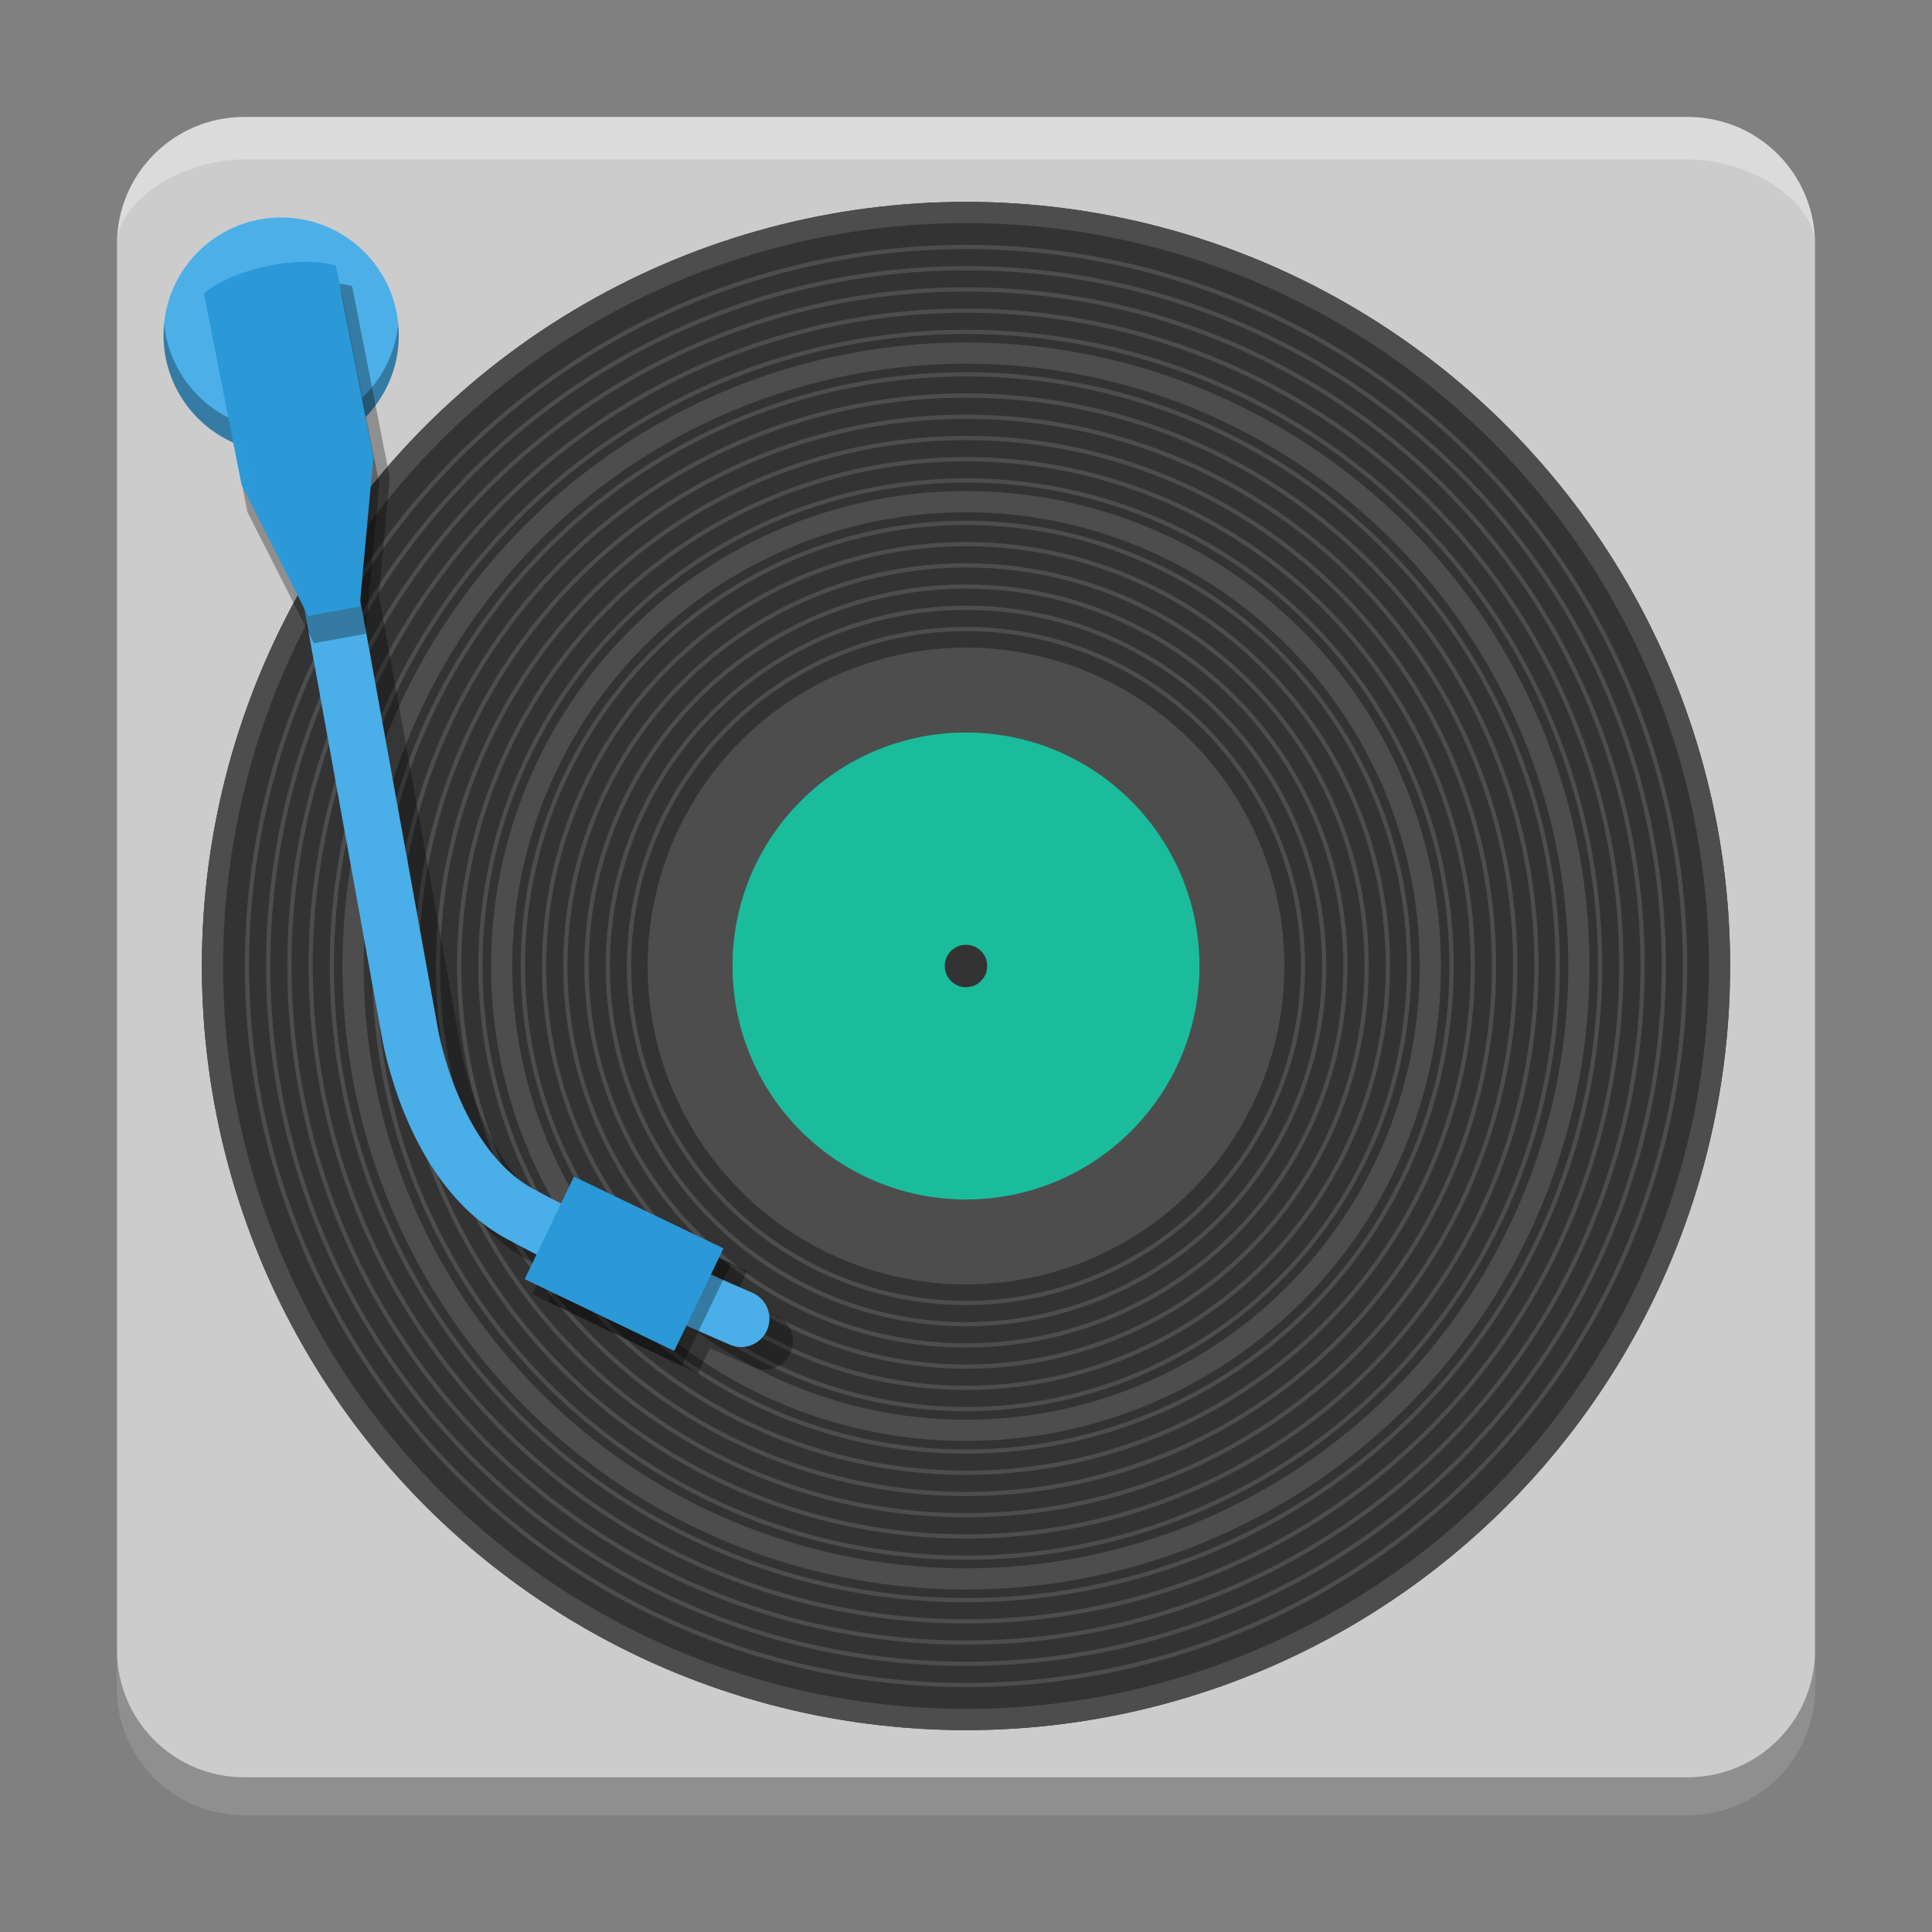 <?xml version="1.0" encoding="UTF-8" standalone="no"?>
<!-- Created with Inkscape (http://www.inkscape.org/) -->

<svg
   xmlns:dc="http://purl.org/dc/elements/1.1/"
   xmlns:cc="http://creativecommons.org/ns#"
   xmlns:rdf="http://www.w3.org/1999/02/22-rdf-syntax-ns#"
   xmlns:svg="http://www.w3.org/2000/svg"
   xmlns="http://www.w3.org/2000/svg"
   xmlns:xlink="http://www.w3.org/1999/xlink"
   xmlns:sodipodi="http://sodipodi.sourceforge.net/DTD/sodipodi-0.dtd"
   xmlns:inkscape="http://www.inkscape.org/namespaces/inkscape"
   width="512"
   height="512"
   id="svg2"
   version="1.1"
   inkscape:version="0.91+devel r14055 custom"
   sodipodi:docname="rhythmbox.svg"
   inkscape:export-filename="/home/afel/Pictures/evos-mockups/personal-app-icons/rhythmbox.png"
   inkscape:export-xdpi="360"
   inkscape:export-ydpi="360"
   viewBox="0 0 512 512">
  <rect x="0" y="0" width="512" height="512" fill="#808080" stroke="none"/>
  <defs
     id="defs4">
    <inkscape:perspective
       sodipodi:type="inkscape:persp3d"
       inkscape:vp_x="0 : 12 : 1"
       inkscape:vp_y="0 : 1000 : 0"
       inkscape:vp_z="24 : 12 : 1"
       inkscape:persp3d-origin="12 : 8 : 1"
       id="perspective3810" />
    <radialGradient
       inkscape:collect="always"
       xlink:href="#linearGradient4082"
       id="radialGradient3084"
       gradientUnits="userSpaceOnUse"
       gradientTransform="matrix(1,0,0,1.25,0,-5.375)"
       cx="3"
       cy="21.5"
       fx="3"
       fy="21.5"
       r="2" />
    <linearGradient
       id="linearGradient4082">
      <stop
         style="stop-color:#4d4d4d;stop-opacity:1;"
         offset="0"
         id="stop4084" />
      <stop
         style="stop-color:#333333;stop-opacity:1;"
         offset="1"
         id="stop4086" />
    </linearGradient>
    <radialGradient
       inkscape:collect="always"
       xlink:href="#linearGradient3982"
       id="radialGradient3095"
       gradientUnits="userSpaceOnUse"
       cx="-14"
       cy="30"
       fx="-14"
       fy="30"
       r="10" />
    <linearGradient
       id="linearGradient3982">
      <stop
         style="stop-color:#000000;stop-opacity:0.8;"
         offset="0"
         id="stop3984" />
      <stop
         style="stop-color:#ffffff;stop-opacity:0.1;"
         offset="1"
         id="stop3986" />
    </linearGradient>
    <radialGradient
       inkscape:collect="always"
       xlink:href="#linearGradient3982"
       id="radialGradient3079"
       gradientUnits="userSpaceOnUse"
       cx="-14"
       cy="30"
       fx="-14"
       fy="30"
       r="10" />
    <radialGradient
       inkscape:collect="always"
       xlink:href="#linearGradient4082"
       id="radialGradient3081"
       gradientUnits="userSpaceOnUse"
       gradientTransform="matrix(1,0,0,1.25,0,-5.375)"
       cx="3"
       cy="21.5"
       fx="3"
       fy="21.5"
       r="2" />
    <radialGradient
       inkscape:collect="always"
       xlink:href="#linearGradient4082-4"
       id="radialGradient3084-0"
       gradientUnits="userSpaceOnUse"
       gradientTransform="matrix(1,0,0,1.25,0,-5.375)"
       cx="3"
       cy="21.5"
       fx="3"
       fy="21.5"
       r="2" />
    <linearGradient
       id="linearGradient4082-4">
      <stop
         style="stop-color:#4d4d4d;stop-opacity:1;"
         offset="0"
         id="stop4084-6" />
      <stop
         style="stop-color:#333333;stop-opacity:1;"
         offset="1"
         id="stop4086-6" />
    </linearGradient>
    <linearGradient
       inkscape:collect="always"
       xlink:href="#linearGradient3914"
       id="linearGradient3012"
       gradientUnits="userSpaceOnUse"
       gradientTransform="translate(-308,1255.655)"
       x1="315.875"
       y1="-244.042"
       x2="347.938"
       y2="-211.979" />
    <linearGradient
       id="linearGradient3914">
      <stop
         style="stop-color:#ffffff;stop-opacity:0.149;"
         offset="0"
         id="stop3916" />
      <stop
         style="stop-color:#177ed5;stop-opacity:0;"
         offset="1"
         id="stop3918" />
    </linearGradient>
  </defs>
  <sodipodi:namedview
     id="base"
     pagecolor="#ffffff"
     bordercolor="#666666"
     borderopacity="1.0"
     inkscape:pageopacity="0.0"
     inkscape:pageshadow="2"
     inkscape:zoom="1.1683834"
     inkscape:cx="442.75114"
     inkscape:cy="400.41091"
     inkscape:document-units="px"
     inkscape:current-layer="layer1"
     showgrid="true"
     inkscape:snap-grids="true"
     inkscape:object-paths="true"
     inkscape:snap-intersection-paths="true"
     inkscape:snap-smooth-nodes="true"
     inkscape:object-nodes="true"
     inkscape:snap-midpoints="true"
     inkscape:window-width="1920"
     inkscape:window-height="1008"
     inkscape:window-x="0"
     inkscape:window-y="32"
     inkscape:window-maximized="1"
     inkscape:showpageshadow="false"
     borderlayer="true"
     inkscape:snap-bbox="true"
     inkscape:snap-nodes="false"
     inkscape:bbox-paths="true"
     inkscape:bbox-nodes="true"
     inkscape:snap-bbox-edge-midpoints="true"
     inkscape:snap-bbox-midpoints="true"
     showguides="false"
     objecttolerance="32.5">
    <inkscape:grid
       type="xygrid"
       id="grid3808"
       empspacing="4"
       visible="true"
       enabled="false"
       snapvisiblegridlinesonly="true" />
  </sodipodi:namedview>
  <g
     inkscape:label="Layer 1"
     inkscape:groupmode="layer"
     id="layer1"
     transform="translate(0,-540.362)">
    <path
       style="fill:#cccccc;fill-opacity:1;stroke:none;stroke-width:1"
       d="m 64.75,571.362 382.5,0 c 18.697,0 33.75,15.053 33.75,33.75 l 0,382.5 c 0,18.697 -15.053,33.75 -33.75,33.75 l -382.5,0 c -18.697,0 -33.75,-15.053 -33.75,-33.75 l 0,-382.5 c 0,-18.697 15.053,-33.75 33.75,-33.75 z"
       id="rect2984"
       inkscape:connector-curvature="0"
       sodipodi:nodetypes="sssssssss" />
    <circle
       style="fill:#333333;fill-opacity:1;stroke:none;stroke-width:1"
       id="path3888"
       cx="256"
       cy="796.362"
       r="202.5" />
    <circle
       r="84.375"
       cy="796.362"
       cx="256"
       style="fill:#4d4d4d;fill-opacity:1;stroke:none;stroke-width:1"
       id="path3888-0" />
    <circle
       r="61.875"
       cy="796.362"
       cx="256"
       style="fill:#1abc9c;fill-opacity:1;stroke:none;stroke-width:1"
       id="path3888-0-2" />
    <circle
       r="5.625"
       cy="796.362"
       cx="256"
       style="fill:#333333;fill-opacity:1;stroke:none;stroke-width:1"
       id="path3926" />
    <circle
       r="201.797"
       cy="796.362"
       cx="256"
       style="fill:none;stroke:#4d4d4d;stroke-width:1.125;stroke-miterlimit:4;stroke-dasharray:none;stroke-opacity:1"
       id="path3888-5-6" />
    <circle
       r="190.551"
       cy="796.362"
       cx="256"
       style="fill:none;stroke:#4d4d4d;stroke-width:1.125;stroke-miterlimit:4;stroke-dasharray:none;stroke-opacity:1"
       id="path3888-5-6-8-6" />
    <circle
       r="184.926"
       cy="796.363"
       cx="256"
       style="fill:none;stroke:#4d4d4d;stroke-width:1.125;stroke-miterlimit:4;stroke-dasharray:none;stroke-opacity:1"
       id="path3888-5-6-8-6-5" />
    <circle
       r="179.301"
       cy="796.362"
       cx="256"
       style="fill:none;stroke:#4d4d4d;stroke-width:1.125;stroke-miterlimit:4;stroke-dasharray:none;stroke-opacity:1"
       id="path3888-5-6-8-6-5-3" />
    <circle
       r="173.676"
       cy="796.362"
       cx="256"
       style="fill:none;stroke:#4d4d4d;stroke-width:1.125;stroke-miterlimit:4;stroke-dasharray:none;stroke-opacity:1"
       id="path3888-5-6-8-6-5-3-7" />
    <circle
       r="168.051"
       cy="796.362"
       cx="256"
       style="fill:none;stroke:#4d4d4d;stroke-width:1.125;stroke-miterlimit:4;stroke-dasharray:none;stroke-opacity:1"
       id="path3888-5-6-8-6-5-3-7-0" />
    <circle
       r="162.427"
       cy="796.362"
       cx="256"
       style="fill:none;stroke:#4d4d4d;stroke-width:5.625;stroke-miterlimit:4;stroke-dasharray:none;stroke-opacity:1"
       id="path3888-5-6-8-6-5-3-7-0-7" />
    <circle
       r="156.802"
       cy="796.363"
       cx="256"
       style="fill:none;stroke:#4d4d4d;stroke-width:1.125;stroke-miterlimit:4;stroke-dasharray:none;stroke-opacity:1"
       id="path3888-5-6-8-6-5-3-7-0-7-0" />
    <circle
       r="151.177"
       cy="796.362"
       cx="256"
       style="fill:none;stroke:#4d4d4d;stroke-width:1.125;stroke-miterlimit:4;stroke-dasharray:none;stroke-opacity:1"
       id="path3888-5-6-8-6-5-3-7-0-7-0-1" />
    <circle
       r="145.552"
       cy="796.362"
       cx="256"
       style="fill:none;stroke:#4d4d4d;stroke-width:1.125;stroke-miterlimit:4;stroke-dasharray:none;stroke-opacity:1"
       id="path3888-5-6-8-6-5-3-7-0-7-0-1-0" />
    <circle
       r="139.927"
       cy="796.362"
       cx="256"
       style="fill:none;stroke:#4d4d4d;stroke-width:1.125;stroke-miterlimit:4;stroke-dasharray:none;stroke-opacity:1"
       id="path3888-5-6-8-6-5-3-7-0-7-0-1-0-2" />
    <circle
       r="134.302"
       cy="796.362"
       cx="256"
       style="fill:none;stroke:#4d4d4d;stroke-width:1.125;stroke-miterlimit:4;stroke-dasharray:none;stroke-opacity:1"
       id="path3888-5-6-8-6-5-3-7-0-7-0-1-0-2-8" />
    <circle
       r="128.678"
       cy="796.362"
       cx="256"
       style="fill:none;stroke:#4d4d4d;stroke-width:1.125;stroke-miterlimit:4;stroke-dasharray:none;stroke-opacity:1"
       id="path3888-5-6-8-6-5-3-7-0-7-0-1-0-2-8-8" />
    <circle
       r="123.053"
       cy="796.362"
       cx="256"
       style="fill:none;stroke:#4d4d4d;stroke-width:5.625;stroke-miterlimit:4;stroke-dasharray:none;stroke-opacity:1"
       id="path3888-5-6-8-6-5-3-7-0-7-0-1-0-2-8-8-9" />
    <circle
       r="117.428"
       cy="796.362"
       cx="256"
       style="fill:none;stroke:#4d4d4d;stroke-width:1.125;stroke-miterlimit:4;stroke-dasharray:none;stroke-opacity:1"
       id="path3888-5-6-8-6-5-3-7-0-7-0-1-0-2-8-8-9-7" />
    <circle
       r="111.804"
       cy="796.362"
       cx="256"
       style="fill:none;stroke:#4d4d4d;stroke-width:1.125;stroke-miterlimit:4;stroke-dasharray:none;stroke-opacity:1"
       id="path3888-5-6-8-6-5-3-7-0-7-0-1-0-2-8-8-9-7-6" />
    <circle
       r="106.179"
       cy="796.363"
       cx="256"
       style="fill:none;stroke:#4d4d4d;stroke-width:1.125;stroke-miterlimit:4;stroke-dasharray:none;stroke-opacity:1"
       id="path3888-5-6-8-6-5-3-7-0-7-0-1-0-2-8-8-9-7-6-7" />
    <circle
       r="100.561"
       cy="796.362"
       cx="256"
       style="fill:none;stroke:#4d4d4d;stroke-width:1.125;stroke-miterlimit:4;stroke-dasharray:none;stroke-opacity:1"
       id="path3888-5-6-8-6-5-3-7-0-7-0-1-0-2-8-8-9-7-6-6" />
    <circle
       r="94.93"
       cy="796.362"
       cx="256"
       style="fill:none;stroke:#4d4d4d;stroke-width:1.125;stroke-miterlimit:4;stroke-dasharray:none;stroke-opacity:1"
       id="path3888-5-6-8-6-5-3-7-0-7-0-1-0-2-8-8-9-7-6-6-3" />
    <circle
       r="89.305"
       cy="796.362"
       cx="256"
       style="fill:none;stroke:#4d4d4d;stroke-width:1.125;stroke-miterlimit:4;stroke-dasharray:none;stroke-opacity:1"
       id="path3888-5-6-8-6-5-3-7-0-7-0-1-0-2-8-8-9-7-6-6-3-4" />
    <circle
       style="fill:none;stroke:#4d4d4d;stroke-width:5.625;stroke-miterlimit:4;stroke-dasharray:none;stroke-opacity:1"
       id="path3888-5"
       cx="256"
       cy="796.362"
       r="199.687" />
    <path
       sodipodi:nodetypes="sscsscs"
       inkscape:connector-curvature="0"
       id="path4217"
       d="m 64.75,571.362 382.5,0 c 18.697,0 33.75,15.053 33.75,33.75 0,-11.25 -16.926,-22.5 -33.75,-22.5 l -382.5,0 c -16.904,0 -33.75,11.25 -33.75,22.5 0,-18.697 15.053,-33.75 33.75,-33.75 z"
       style="opacity:0.3;fill:#ffffff;fill-opacity:1;stroke:none;stroke-width:1" />
    <path
       inkscape:connector-curvature="0"
       style="opacity:0.3;fill:#000000;fill-opacity:1;stroke:none;stroke-width:1"
       d="m 31,977.612 0,10 c 0,18.697 15.053,33.75 33.75,33.75 l 382.5,0 c 18.698,0 33.75,-15.053 33.75,-33.75 l 0,-10 c 0,18.698 -15.053,33.75 -33.75,33.75 l -382.5,0 c -18.697,0 -33.75,-15.053 -33.75,-33.75 z"
       id="rect2984-3" />
    <circle
       style="opacity:0.98;fill:#4aaee8;fill-opacity:1;stroke:none;stroke-width:3.78;stroke-miterlimit:4;stroke-dasharray:none;stroke-opacity:0.996"
       id="path4263"
       cx="74.512"
       cy="629.177"
       r="31.174" />
    <path
       style="opacity:0.3;fill:#000000;fill-opacity:1;stroke:none;stroke-width:3.78;stroke-miterlimit:4;stroke-dasharray:none;stroke-opacity:0.996"
       d="M 43.496 85.678 A 31.174 31.174 0 0 0 43.338 88.814 A 31.174 31.174 0 0 0 74.512 119.99 A 31.174 31.174 0 0 0 105.686 88.814 A 31.174 31.174 0 0 0 105.527 85.943 A 31.174 31.174 0 0 1 74.512 113.99 A 31.174 31.174 0 0 1 43.496 85.678 z "
       transform="translate(0,540.362)"
       id="path4263-8" />
    <g
       id="g5742"
       style="opacity:0.3"
       transform="translate(-639.993,285.05)">
      <path
         inkscape:connector-curvature="0"
         id="path4990-6"
         d="m 722.123,354.196 32.689,180.553 c 0,0 5.676,35.425 29.136,48.184 23.46,12.759 58.695,27.835 58.695,27.835"
         style="fill:none;fill-rule:evenodd;stroke:#000000;stroke-width:15;stroke-linecap:round;stroke-linejoin:miter;stroke-miterlimit:4;stroke-dasharray:none;stroke-opacity:1" />
      <rect
         inkscape:transform-center-y="-1.8071749"
         inkscape:transform-center-x="2.0726791"
         transform="rotate(-64.35)"
         rx="0"
         ry="0"
         y="967.746"
         x="-201.183"
         height="43.958"
         width="30.139"
         id="rect4983-5"
         style="opacity:1;fill:#000000;fill-opacity:0.996;stroke:#87e1d0;stroke-width:0;stroke-linejoin:round;stroke-miterlimit:4;stroke-dasharray:none;stroke-opacity:0.996" />
      <path
         sodipodi:nodetypes="ccccccc"
         inkscape:connector-curvature="0"
         id="rect4992-70"
         d="m 698.352,338.569 9.971,50.669 17.628,34.783 13.679,-2.494 3.642,-39.707 -9.971,-50.669 c -11.942,-3.212 -29.046,2.066 -34.949,7.418 z"
         style="opacity:1;fill:#000000;fill-opacity:0.996;stroke:#000000;stroke-width:0;stroke-linecap:round;stroke-linejoin:miter;stroke-miterlimit:0;stroke-dasharray:none;stroke-opacity:0.996" />
    </g>
    <path
       style="fill:none;fill-rule:evenodd;stroke:#4aaee8;stroke-width:15;stroke-linecap:round;stroke-linejoin:miter;stroke-miterlimit:4;stroke-dasharray:none;stroke-opacity:1"
       d="m 75.885,633.268 32.689,180.553 c 0,0 5.676,35.425 29.136,48.184 23.46,12.759 58.695,27.835 58.695,27.835"
       id="path4990"
       inkscape:connector-curvature="0" />
    <rect
       style="opacity:0.3;fill:#000000;fill-opacity:1;stroke:#87e1d0;stroke-width:0;stroke-linejoin:round;stroke-miterlimit:4;stroke-dasharray:none;stroke-opacity:0.996"
       id="rect4983-6"
       width="30.139"
       height="43.958"
       x="-735.232"
       y="509.529"
       ry="0"
       rx="0"
       transform="rotate(-64.35)"
       inkscape:transform-center-x="2.0726791"
       inkscape:transform-center-y="-1.8071749" />
    <rect
       style="opacity:1;fill:#2c99d8;fill-opacity:0.996;stroke:#87e1d0;stroke-width:0;stroke-linejoin:round;stroke-miterlimit:4;stroke-dasharray:none;stroke-opacity:0.996"
       id="rect4983"
       width="30.139"
       height="43.958"
       x="-732.492"
       y="505.994"
       ry="0"
       rx="0"
       transform="rotate(-64.35)"
       inkscape:transform-center-x="2.0726791"
       inkscape:transform-center-y="-1.8071749" />
    <path
       style="opacity:0.3;fill:#000000;fill-opacity:0.996;stroke:#87e1d0;stroke-width:0;stroke-linecap:round;stroke-linejoin:miter;stroke-miterlimit:0;stroke-dasharray:none;stroke-opacity:0.996"
       d="m 55.59,625.365 9.971,50.669 17.628,34.783 13.679,-2.494 3.642,-39.707 -9.971,-50.669 c -11.942,-3.212 -29.046,2.066 -34.949,7.418 z"
       id="rect4992-7"
       inkscape:connector-curvature="0"
       sodipodi:nodetypes="ccccccc" />
    <path
       style="opacity:1;fill:#2c99d8;fill-opacity:0.996;stroke:#87e1d0;stroke-width:0;stroke-linecap:round;stroke-linejoin:miter;stroke-miterlimit:0;stroke-dasharray:none;stroke-opacity:0.996"
       d="m 54.041,618.143 9.971,50.669 17.628,34.783 13.679,-2.494 3.642,-39.707 -9.971,-50.669 c -11.942,-3.212 -29.046,2.066 -34.949,7.418 z"
       id="rect4992"
       inkscape:connector-curvature="0"
       sodipodi:nodetypes="ccccccc" />
  </g>
</svg>
